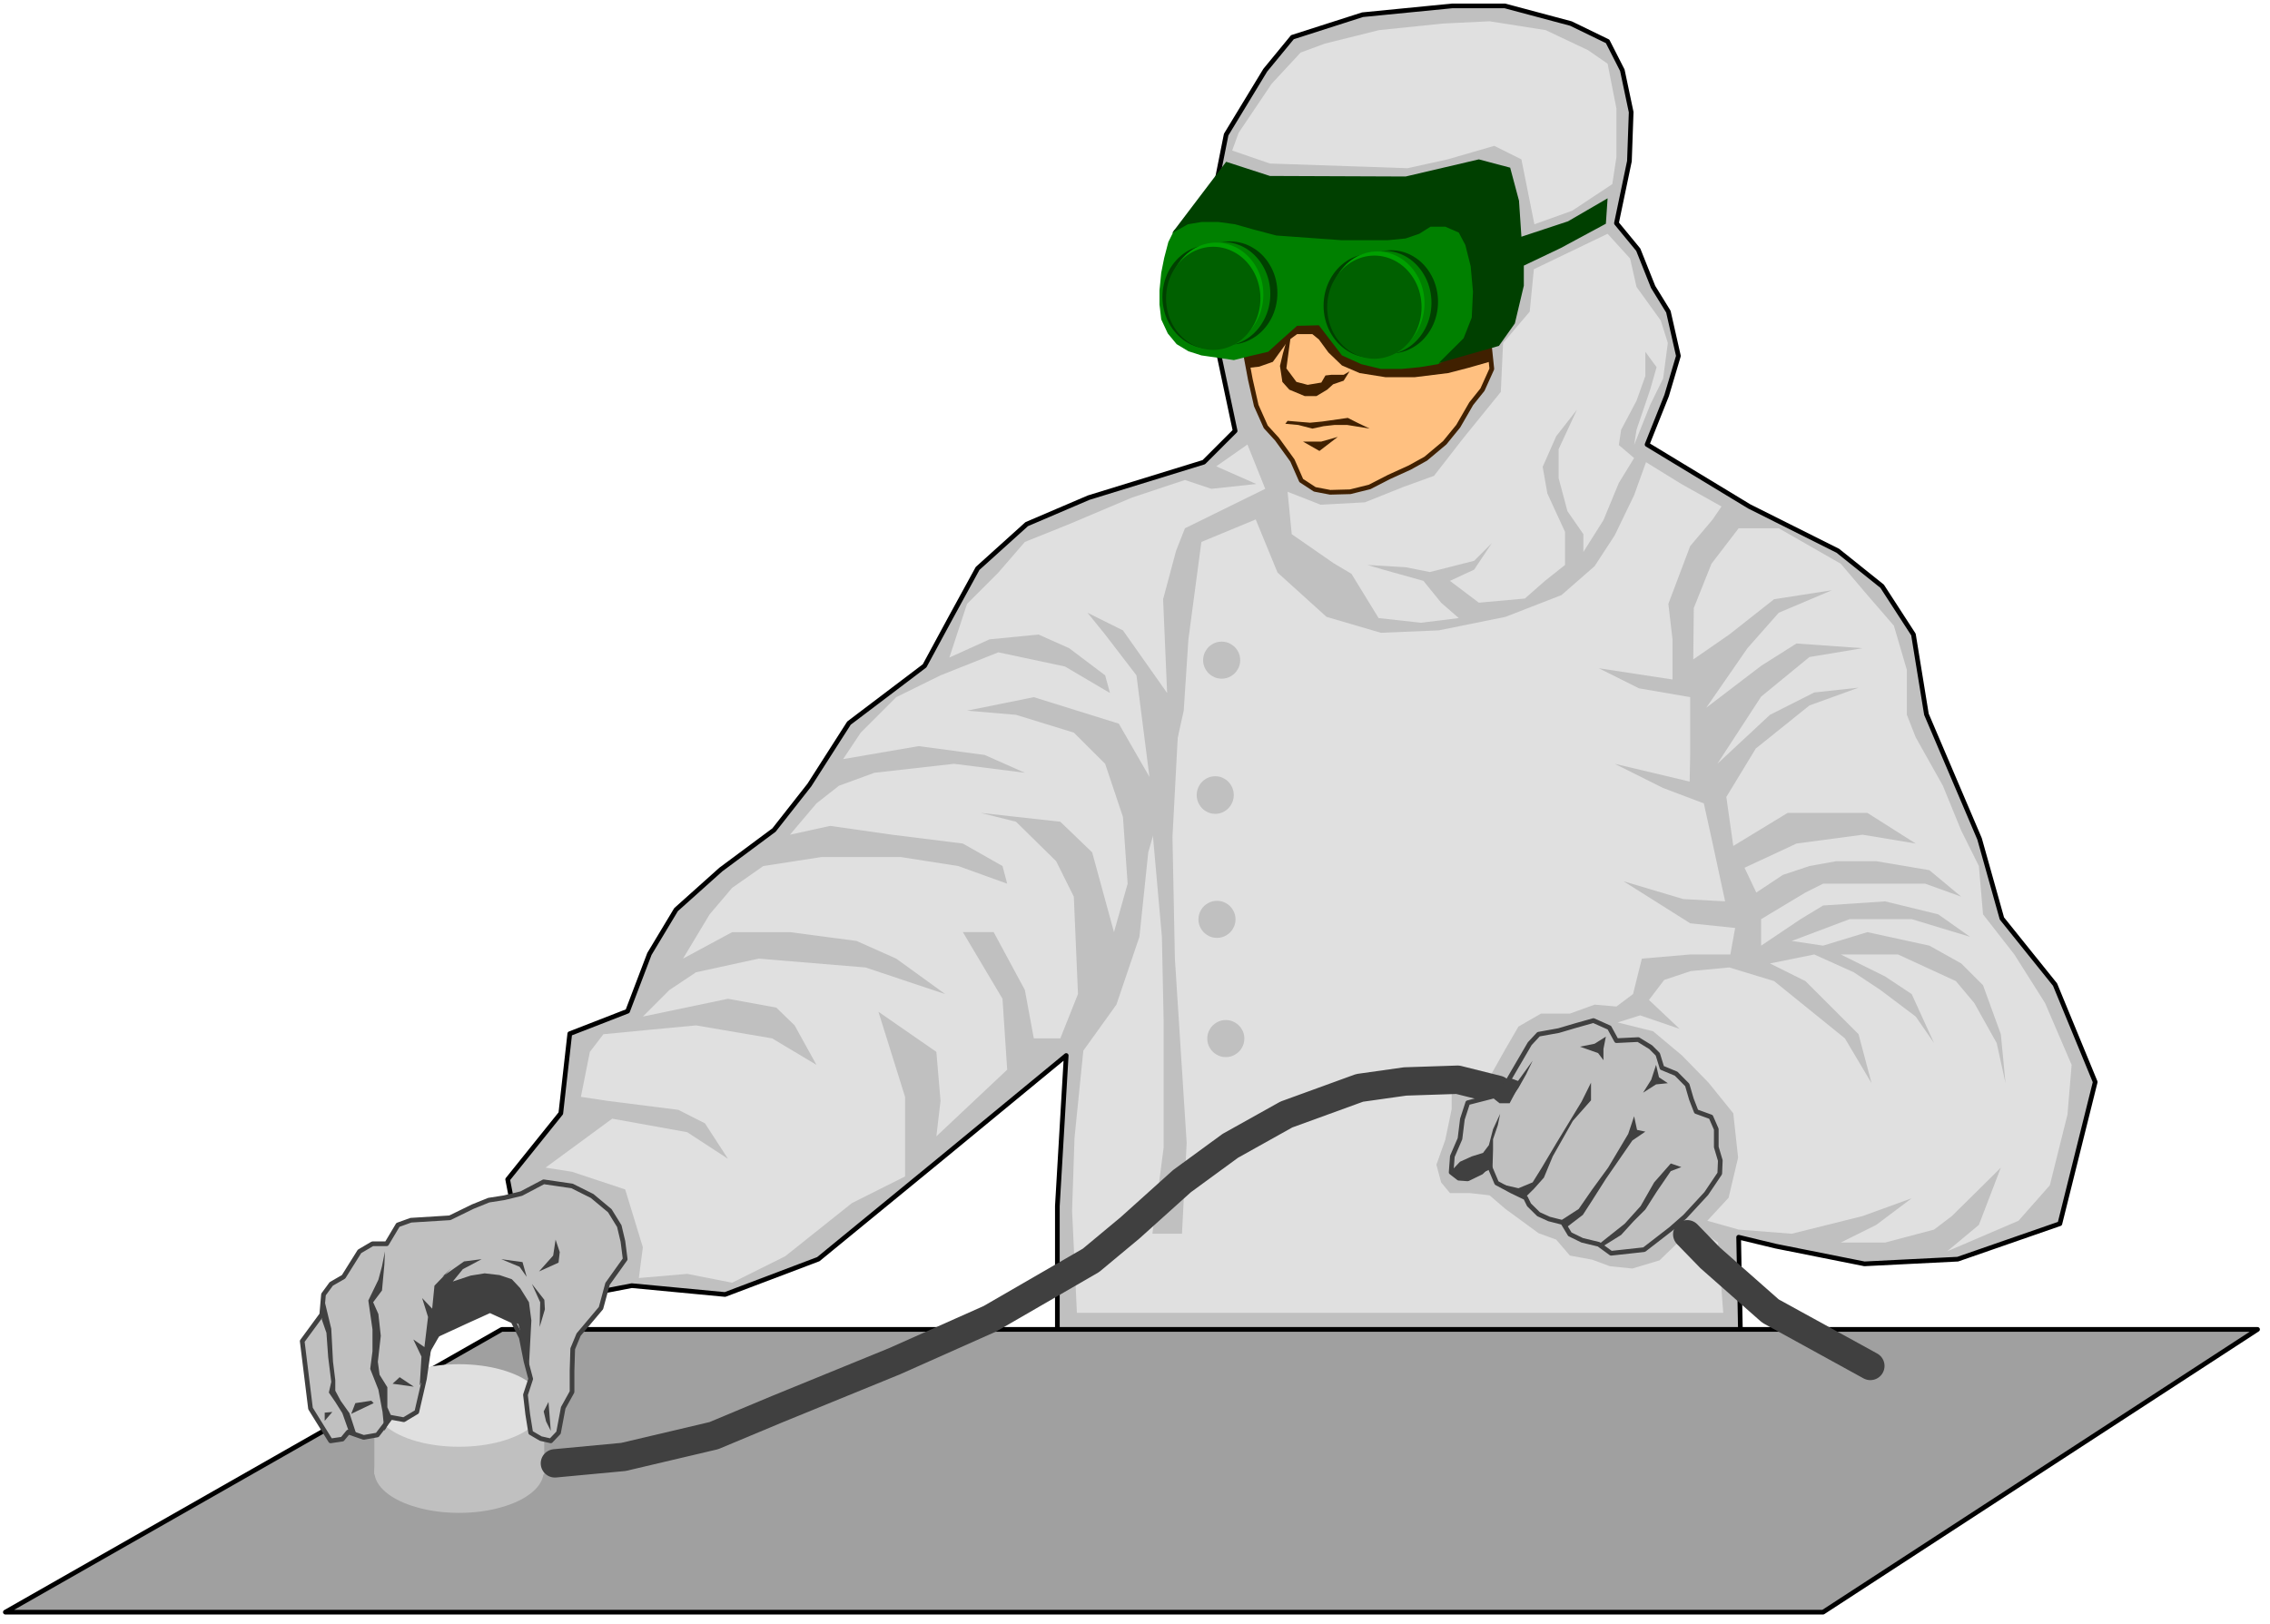 <?xml version="1.0" encoding="UTF-8" standalone="no"?>
<svg
   xmlns:ooo="http://xml.openoffice.org/svg/export"
   xmlns:dc="http://purl.org/dc/elements/1.1/"
   xmlns:cc="http://creativecommons.org/ns#"
   xmlns:rdf="http://www.w3.org/1999/02/22-rdf-syntax-ns#"
   xmlns:svg="http://www.w3.org/2000/svg"
   xmlns="http://www.w3.org/2000/svg"
   xmlns:sodipodi="http://sodipodi.sourceforge.net/DTD/sodipodi-0.dtd"
   xmlns:inkscape="http://www.inkscape.org/namespaces/inkscape"
   version="1.2"
   width="169.6mm"
   height="121.36mm"
   viewBox="0 0 16960.001 12136"
   preserveAspectRatio="xMidYMid"
   xml:space="preserve"
   id="svg202"
   sodipodi:docname="welder.svg"
   style="fill-rule:evenodd;stroke-width:28.222;stroke-linejoin:round"
   inkscape:version="0.92.5 (2060ec1f9f, 2020-04-08)"><sodipodi:namedview
   pagecolor="#ffffff"
   bordercolor="#666666"
   borderopacity="1"
   objecttolerance="10"
   gridtolerance="10"
   guidetolerance="10"
   inkscape:pageopacity="0"
   inkscape:pageshadow="2"
   inkscape:window-width="664"
   inkscape:window-height="487"
   id="namedview204"
   showgrid="false"
   inkscape:zoom="0.2102413"
   inkscape:cx="320.50394"
   inkscape:cy="229.34173"
   inkscape:window-x="0"
   inkscape:window-y="0"
   inkscape:window-maximized="0"
   inkscape:current-layer="svg202" />
 <defs
   class="ClipPathGroup"
   id="defs8">
  <clipPath
   id="presentation_clip_path"
   clipPathUnits="userSpaceOnUse">
   <rect
   x="0"
   y="0"
   width="21000"
   height="29700"
   id="rect2" />
  </clipPath>
  <clipPath
   id="presentation_clip_path_shrink"
   clipPathUnits="userSpaceOnUse">
   <rect
   x="21"
   y="29"
   width="20958"
   height="29641"
   id="rect5" />
  </clipPath>
 </defs>
 <defs
   class="TextShapeIndex"
   id="defs12">
  <g
   ooo:slide="id1"
   ooo:id-list="id3"
   id="g10" />
 </defs>
 <defs
   class="EmbeddedBulletChars"
   id="defs44">
  <g
   id="bullet-char-template-57356"
   transform="matrix(4.8828125e-4,0,0,-4.8828125e-4,0,0)">
   <path
   d="M 580,1141 1163,571 580,0 -4,571 Z"
   id="path14"
   inkscape:connector-curvature="0" />
  </g>
  <g
   id="bullet-char-template-57354"
   transform="matrix(4.8828125e-4,0,0,-4.8828125e-4,0,0)">
   <path
   d="M 8,1128 H 1137 V 0 H 8 Z"
   id="path17"
   inkscape:connector-curvature="0" />
  </g>
  <g
   id="bullet-char-template-10146"
   transform="matrix(4.8828125e-4,0,0,-4.8828125e-4,0,0)">
   <path
   d="M 174,0 602,739 174,1481 1456,739 Z M 1358,739 309,1346 659,739 Z"
   id="path20"
   inkscape:connector-curvature="0" />
  </g>
  <g
   id="bullet-char-template-10132"
   transform="matrix(4.8828125e-4,0,0,-4.8828125e-4,0,0)">
   <path
   d="M 2015,739 1276,0 H 717 l 543,543 H 174 v 393 h 1086 l -543,545 h 557 z"
   id="path23"
   inkscape:connector-curvature="0" />
  </g>
  <g
   id="bullet-char-template-10007"
   transform="matrix(4.8828125e-4,0,0,-4.8828125e-4,0,0)">
   <path
   d="m 0,-2 c -7,16 -16,29 -25,39 l 381,530 c -94,256 -141,385 -141,387 0,25 13,38 40,38 9,0 21,-2 34,-5 21,4 42,12 65,25 l 27,-13 111,-251 280,301 64,-25 24,25 c 21,-10 41,-24 62,-43 C 886,937 835,863 770,784 769,783 710,716 594,584 L 774,223 c 0,-27 -21,-55 -63,-84 l 16,-20 C 717,90 699,76 672,76 641,76 570,178 457,381 L 164,-76 c -22,-34 -53,-51 -92,-51 -42,0 -63,17 -64,51 -7,9 -10,24 -10,44 0,9 1,19 2,30 z"
   id="path26"
   inkscape:connector-curvature="0" />
  </g>
  <g
   id="bullet-char-template-10004"
   transform="matrix(4.8828125e-4,0,0,-4.8828125e-4,0,0)">
   <path
   d="M 285,-33 C 182,-33 111,30 74,156 52,228 41,333 41,471 c 0,78 14,145 41,201 34,71 87,106 158,106 53,0 88,-31 106,-94 l 23,-176 c 8,-64 28,-97 59,-98 l 735,706 c 11,11 33,17 66,17 42,0 63,-15 63,-46 V 965 c 0,-36 -10,-64 -30,-84 L 442,47 C 390,-6 338,-33 285,-33 Z"
   id="path29"
   inkscape:connector-curvature="0" />
  </g>
  <g
   id="bullet-char-template-9679"
   transform="matrix(4.8828125e-4,0,0,-4.8828125e-4,0,0)">
   <path
   d="M 813,0 C 632,0 489,54 383,161 276,268 223,411 223,592 c 0,181 53,324 160,431 106,107 249,161 430,161 179,0 323,-54 432,-161 108,-107 162,-251 162,-431 0,-180 -54,-324 -162,-431 C 1136,54 992,0 813,0 Z"
   id="path32"
   inkscape:connector-curvature="0" />
  </g>
  <g
   id="bullet-char-template-8226"
   transform="matrix(4.8828125e-4,0,0,-4.8828125e-4,0,0)">
   <path
   d="m 346,457 c -73,0 -137,26 -191,78 -54,51 -81,114 -81,188 0,73 27,136 81,188 54,52 118,78 191,78 73,0 134,-26 185,-79 51,-51 77,-114 77,-187 0,-75 -25,-137 -76,-188 -50,-52 -112,-78 -186,-78 z"
   id="path35"
   inkscape:connector-curvature="0" />
  </g>
  <g
   id="bullet-char-template-8211"
   transform="matrix(4.8828125e-4,0,0,-4.8828125e-4,0,0)">
   <path
   d="M -4,459 H 1135 V 606 H -4 Z"
   id="path38"
   inkscape:connector-curvature="0" />
  </g>
  <g
   id="bullet-char-template-61548"
   transform="matrix(4.8828125e-4,0,0,-4.8828125e-4,0,0)">
   <path
   d="m 173,740 c 0,163 58,303 173,419 116,115 255,173 419,173 163,0 302,-58 418,-173 116,-116 174,-256 174,-419 0,-163 -58,-303 -174,-418 C 1067,206 928,148 765,148 601,148 462,206 346,322 231,437 173,577 173,740 Z"
   id="path41"
   inkscape:connector-curvature="0" />
  </g>
 </defs>
 <g
   id="g49"
   transform="translate(-2020,-8782)">
  <g
   id="id2"
   class="Master_Slide">
   <g
   id="bg-id2"
   class="Background" />
   <g
   id="bo-id2"
   class="BackgroundObjects" />
  </g>
 </g>
 <g
   class="SlideGroup"
   id="g200"
   transform="translate(-2020,-8782)">
  <g
   id="g198">
   <g
   id="container-id1">
    <g
   id="id1"
   class="Slide"
   clip-path="url(#presentation_clip_path)">
     <g
   class="Page"
   id="g194">
      <g
   class="Graphic"
   id="g192">
       <g
   id="id3">
        <rect
   class="BoundingBox"
   x="2020"
   y="8782"
   width="16960"
   height="12136"
   id="rect51"
   style="fill:none;stroke:none" />
        <path
   d="m 11676,9060 524,-168 671,-66 h 392 l 494,132 274,133 110,216 66,313 -13,366 -97,464 163,198 111,278 114,185 75,331 -88,296 -146,366 764,463 661,331 331,265 234,361 97,596 397,931 167,595 397,494 300,728 -264,1059 -763,265 -697,35 -662,-132 -278,-67 13,693 H 9920 v -926 l 66,-1125 -926,763 -926,759 -697,264 -697,-66 -530,102 -295,-366 -102,-530 397,-494 67,-595 432,-168 163,-428 199,-331 335,-300 397,-295 264,-336 296,-463 565,-428 198,-366 198,-362 367,-331 463,-198 860,-265 234,-234 -133,-626 66,-631 -66,-626 66,-331 292,-481 z"
   id="path53"
   inkscape:connector-curvature="0"
   style="fill:#c0c0c0;stroke:none" />
        <path
   d="m 11676,9060 524,-168 671,-66 h 392 l 494,132 274,133 110,216 66,313 -13,366 -97,464 163,198 111,278 114,185 75,331 -88,296 -146,366 764,463 661,331 331,265 234,361 97,596 397,931 167,595 397,494 300,728 -264,1059 -763,265 -697,35 -662,-132 -278,-67 13,693 H 9920 v -926 l 66,-1125 -926,763 -926,759 -697,264 -697,-66 -530,102 -295,-366 -102,-530 397,-494 67,-595 432,-168 163,-428 199,-331 335,-300 397,-295 264,-336 296,-463 565,-428 198,-366 198,-362 367,-331 463,-198 860,-265 234,-234 -133,-626 66,-631 -66,-626 66,-331 292,-481 z"
   id="path55"
   inkscape:connector-curvature="0"
   style="fill:none;stroke:#000000;stroke-width:35;stroke-linecap:round;stroke-linejoin:round" />
        <path
   d="m 6096,17508 198,31 397,132 132,432 -30,230 361,-31 336,66 397,-198 498,-397 397,-199 v -595 l -199,-636 433,300 31,366 -31,265 529,-498 -35,-530 -296,-498 h 230 l 233,432 67,362 h 198 l 132,-331 -31,-728 -132,-265 -300,-295 -264,-66 595,66 238,229 163,596 102,-362 -35,-499 -133,-397 -234,-233 -432,-133 -366,-31 499,-101 635,198 229,398 -97,-759 -234,-305 -132,-163 265,132 330,468 -30,-701 97,-362 66,-168 600,-295 -133,-331 -233,163 299,132 -335,36 -198,-66 -397,132 -468,198 -331,133 -198,229 -234,234 -132,401 300,-136 366,-36 229,102 269,203 36,132 -336,-198 -498,-106 -432,172 -331,163 -265,265 -132,198 564,-97 494,66 300,133 -529,-67 -595,67 -265,97 -168,132 -198,234 300,-66 463,66 529,66 296,168 35,132 -366,-132 -428,-67 h -595 l -433,67 -233,163 -168,198 -199,331 367,-198 h 432 l 498,66 296,132 366,265 -596,-199 -798,-66 -468,102 -198,132 -199,199 636,-133 361,66 137,133 163,295 -331,-198 -569,-97 -330,31 -362,35 -101,132 -67,336 199,30 529,67 199,101 172,265 -305,-199 -560,-101 z"
   id="path57"
   inkscape:connector-curvature="0"
   style="fill:#e0e0e0;stroke:none" />
        <path
   d="m 14106,16423 168,-53 295,101 -229,-216 114,-150 199,-66 287,-27 335,102 529,428 199,335 -97,-366 -397,-397 -265,-132 331,-67 295,133 199,132 264,199 137,198 -167,-366 -199,-132 -331,-164 h 428 l 432,199 137,163 168,300 66,300 -35,-366 -133,-366 -163,-163 -238,-133 -463,-101 -331,101 -234,-35 432,-163 h 464 l 436,132 -238,-168 -397,-97 -463,31 -168,102 -295,198 v -198 l 331,-199 132,-66 h 763 l 269,97 -238,-198 -397,-67 h -300 l -199,36 -198,66 -199,132 -88,-185 388,-181 494,-66 397,66 -361,-229 h -596 l -406,247 -52,-366 220,-362 401,-322 367,-133 -331,36 -331,167 -393,366 327,-502 361,-296 397,-66 -494,-35 -264,167 -410,313 308,-445 234,-265 397,-168 -432,67 -335,264 -269,186 4,-384 132,-331 203,-265 h 300 l 463,265 199,234 198,229 97,331 v 335 l 66,168 203,362 137,335 132,265 31,361 234,300 229,362 199,463 -31,371 -132,529 -234,265 -534,229 238,-198 164,-428 -133,132 -233,230 -133,101 -366,97 h -331 l 265,-132 265,-199 -367,133 -529,132 -397,-31 -234,-66 159,-172 71,-300 -36,-331 -185,-229 -198,-203 -216,-181 z"
   id="path59"
   inkscape:connector-curvature="0"
   style="fill:#e0e0e0;stroke:none" />
        <path
   d="m 14031,10529 -551,265 -31,317 -199,234 -17,366 -283,349 -216,278 -229,83 -287,115 -331,18 -247,-97 31,317 313,217 133,79 203,331 317,35 282,-35 -132,-115 -132,-163 -300,-84 -119,-35 286,17 181,36 331,-84 132,-132 -132,198 -181,84 216,163 344,-31 150,-132 150,-119 v -247 l -132,-287 -35,-199 101,-229 155,-198 -137,295 v 216 l 66,247 119,172 v 133 l 150,-238 115,-278 114,-186 -114,-97 17,-114 115,-217 66,-185 v -181 l 84,115 -48,168 -102,300 -18,114 120,-300 97,-198 35,-265 -53,-168 -181,-251 -48,-212 z"
   id="path61"
   inkscape:connector-curvature="0"
   style="fill:#e0e0e0;stroke:none" />
        <path
   d="m 11274,9775 -48,132 282,97 1028,35 300,-66 348,-101 203,101 97,485 282,-101 300,-199 31,-203 v -361 l -66,-336 -146,-101 -317,-150 -419,-66 -349,17 -476,49 -406,101 -181,67 -216,233 z"
   id="path63"
   inkscape:connector-curvature="0"
   style="fill:#e0e0e0;stroke:none" />
        <path
   d="m 10996,12832 -97,728 -35,533 -132,596 -133,463 -66,631 -172,507 -247,344 -66,653 -18,543 36,763 h 4829 l -39,-525 -177,-119 -260,252 -203,61 -167,-17 -133,-49 -167,-31 -102,-119 -132,-48 -132,-97 -115,-84 -119,-102 -150,-17 h -146 l -66,-80 -35,-132 66,-185 48,-230 v -137 l 120,-35 163,-66 119,-212 97,-167 168,-97 h 216 l 185,-67 163,14 124,-93 66,-265 361,-31 h 300 l 36,-198 -336,-35 -498,-314 446,133 313,17 -93,-432 -66,-300 -304,-115 -362,-181 560,133 4,-199 v -432 l -383,-66 -300,-150 551,84 v -300 l -31,-265 163,-432 168,-199 66,-97 -300,-168 -264,-163 -89,247 -145,300 -150,230 -247,216 -419,163 -499,101 -432,18 -406,-119 -366,-331 -163,-397 z"
   id="path65"
   inkscape:connector-curvature="0"
   style="fill:#e0e0e0;stroke:none" />
        <path
   d="m 11286,13716 c 0,24 -6,48 -19,69 -12,21 -29,38 -50,50 -21,13 -45,19 -69,19 -25,0 -49,-6 -70,-19 -21,-12 -38,-29 -50,-50 -13,-21 -19,-45 -19,-69 0,-25 6,-49 19,-70 12,-21 29,-38 50,-50 21,-13 45,-19 70,-19 24,0 48,6 69,19 21,12 38,29 50,50 13,21 19,45 19,70 z"
   id="path67"
   inkscape:connector-curvature="0"
   style="fill:#c0c0c0;stroke:none" />
        <path
   d="m 11238,14724 c 0,24 -6,48 -19,70 -12,21 -29,39 -50,51 -21,13 -45,19 -69,19 -25,0 -49,-6 -70,-19 -21,-12 -38,-30 -50,-51 -13,-22 -19,-46 -19,-70 0,-25 6,-49 19,-71 12,-21 29,-39 50,-51 21,-13 45,-19 70,-19 24,0 48,6 69,19 21,12 38,30 50,51 13,22 19,46 19,71 z"
   id="path69"
   inkscape:connector-curvature="0"
   style="fill:#c0c0c0;stroke:none" />
        <path
   d="m 11251,15653 c 0,24 -6,48 -19,69 -12,21 -29,38 -50,50 -21,13 -45,19 -69,19 -25,0 -49,-6 -70,-19 -21,-12 -38,-29 -50,-50 -13,-21 -19,-45 -19,-69 0,-25 6,-49 19,-70 12,-21 29,-38 50,-50 21,-13 45,-19 70,-19 24,0 48,6 69,19 21,12 38,29 50,50 13,21 19,45 19,70 z"
   id="path71"
   inkscape:connector-curvature="0"
   style="fill:#c0c0c0;stroke:none" />
        <path
   d="m 11317,16544 c 0,24 -6,48 -19,69 -12,21 -29,38 -50,50 -21,13 -45,19 -69,19 -25,0 -49,-6 -70,-19 -21,-12 -38,-29 -50,-50 -13,-21 -19,-45 -19,-69 0,-25 6,-49 19,-70 12,-21 29,-38 50,-50 21,-13 45,-19 70,-19 24,0 48,6 69,19 21,12 38,29 50,50 13,21 19,45 19,70 z"
   id="path73"
   inkscape:connector-curvature="0"
   style="fill:#c0c0c0;stroke:none" />
        <path
   d="m 10837,13957 -57,1080 18,909 88,1377 -35,679 h -221 l 84,-644 v -949 l -13,-626 -89,-1001 z"
   id="path75"
   inkscape:connector-curvature="0"
   style="fill:#c0c0c0;stroke:none" />
        <path
   d="m 11212,10282 662,101 732,-101 h 428 l 132,1257 -70,155 -84,105 -97,168 -101,124 -142,119 -119,66 -154,70 -146,75 -145,36 -150,4 -115,-22 -101,-66 -66,-150 -115,-159 -84,-92 -71,-159 -44,-194 -114,-609 z"
   id="path77"
   inkscape:connector-curvature="0"
   style="fill:#ffc080;stroke:none" />
        <path
   d="m 11212,10282 662,101 732,-101 h 428 l 132,1257 -70,155 -84,105 -97,168 -101,124 -142,119 -119,66 -154,70 -146,75 -145,36 -150,4 -115,-22 -101,-66 -66,-150 -115,-159 -84,-92 -71,-159 -44,-194 -114,-609 z"
   id="path79"
   inkscape:connector-curvature="0"
   style="fill:none;stroke:#402000;stroke-width:35;stroke-linecap:round;stroke-linejoin:round" />
        <path
   d="m 11684,11147 -31,225 -22,163 75,101 84,22 102,-17 31,-53 44,-5 h 92 l 44,-26 -44,70 -79,27 -44,40 -80,48 h -88 l -115,-48 -52,-58 -18,-119 22,-93 z"
   id="path81"
   inkscape:connector-curvature="0"
   style="fill:#402000;stroke:none" />
        <path
   d="m 11623,11949 17,-22 168,14 92,-9 190,-27 71,36 92,44 -167,-27 h -97 l -80,9 -84,18 -105,-27 z"
   id="path83"
   inkscape:connector-curvature="0"
   style="fill:#402000;stroke:none" />
        <path
   d="m 11755,12082 h 137 l 123,-35 -137,105 z"
   id="path85"
   inkscape:connector-curvature="0"
   style="fill:#402000;stroke:none" />
        <path
   d="m 11208,10851 26,31 49,13 66,-53 66,-26 66,-9 97,-13 159,4 -198,-44 h -111 l -70,4 -75,40 -57,9 z"
   id="path87"
   inkscape:connector-curvature="0"
   style="fill:#402000;stroke:none" />
        <path
   d="m 12567,10926 -9,-106 -137,-44 -146,-18 -123,49 -124,88 111,-44 189,9 137,13 z"
   id="path89"
   inkscape:connector-curvature="0"
   style="fill:#402000;stroke:none" />
        <path
   d="m 12024,11067 71,93 110,35 119,-44 75,-128 -146,-62 -114,9 z"
   id="path91"
   inkscape:connector-curvature="0"
   style="fill:#402000;stroke:none" />
        <path
   d="m 12302,11067 -13,71 31,-58 22,-39 -62,-18 z"
   id="path93"
   inkscape:connector-curvature="0"
   style="fill:#ffc080;stroke:none" />
        <path
   d="m 12099,11050 57,-18 -26,57 44,71 -62,-27 -62,-53 z"
   id="path95"
   inkscape:connector-curvature="0"
   style="fill:#ffc080;stroke:none" />
        <path
   d="m 12284,11058 c 0,3 -1,7 -3,10 -2,4 -5,6 -9,8 -4,2 -8,3 -12,3 -4,0 -8,-1 -12,-3 -4,-2 -7,-4 -9,-8 -2,-3 -3,-7 -3,-10 0,-4 1,-8 3,-11 2,-4 5,-6 9,-8 4,-2 8,-3 12,-3 4,0 8,1 12,3 4,2 7,4 9,8 2,3 3,7 3,11 z"
   id="path97"
   inkscape:connector-curvature="0"
   style="fill:#ffc080;stroke:none" />
        <path
   d="m 11309,11041 71,92 110,36 119,-45 75,-127 -145,-62 -115,9 z"
   id="path99"
   inkscape:connector-curvature="0"
   style="fill:#402000;stroke:none" />
        <path
   d="m 11587,11041 -13,70 31,-57 22,-40 -62,-17 z"
   id="path101"
   inkscape:connector-curvature="0"
   style="fill:#ffc080;stroke:none" />
        <path
   d="m 11384,11023 58,-18 -27,58 44,70 -61,-26 -62,-53 z"
   id="path103"
   inkscape:connector-curvature="0"
   style="fill:#ffc080;stroke:none" />
        <path
   d="m 11569,11032 c 0,3 -1,7 -3,10 -2,4 -5,6 -9,8 -4,2 -8,3 -12,3 -4,0 -8,-1 -12,-3 -4,-2 -7,-4 -9,-8 -2,-3 -3,-7 -3,-10 0,-4 1,-8 3,-11 2,-4 5,-6 9,-8 4,-2 8,-3 12,-3 4,0 8,1 12,3 4,2 7,4 9,8 2,3 3,7 3,11 z"
   id="path105"
   inkscape:connector-curvature="0"
   style="fill:#ffc080;stroke:none" />
        <path
   d="m 11323,11464 35,66 70,-8 102,-36 115,-159 66,-48 h 114 l 49,40 71,97 101,97 132,57 194,31 h 217 l 251,-31 154,-40 168,-48 -35,-622 -2003,-18 z"
   id="path107"
   inkscape:connector-curvature="0"
   style="fill:#402000;stroke:none" />
        <path
   d="m 10793,10502 -44,89 -31,119 -22,110 -13,132 v 106 l 13,111 49,105 66,80 88,53 97,31 119,17 124,18 123,-31 133,-31 97,-88 119,-106 163,-4 84,110 88,115 146,66 145,35 h 155 l 136,-13 133,-22 97,-49 229,-225 v -900 l -1363,-13 -763,93 z"
   id="path109"
   inkscape:connector-curvature="0"
   style="fill:#008000;stroke:none" />
        <path
   d="m 11181,9991 327,106 1014,4 547,-128 234,62 66,247 18,269 348,-115 296,-172 -13,190 -336,181 -277,132 v 150 l -67,282 -119,168 -450,128 186,-185 61,-155 9,-194 -17,-189 -40,-159 -49,-93 -101,-44 h -110 l -84,53 -102,35 -132,13 h -163 -185 l -486,-35 -167,-44 -141,-40 -124,-17 h -128 l -101,17 -119,67 z"
   id="path111"
   inkscape:connector-curvature="0"
   style="fill:#004000;stroke:none" />
        <path
   d="m 11564,10972 c 0,67 -16,134 -47,192 -31,59 -76,108 -129,141 -54,34 -115,52 -176,52 -62,0 -123,-18 -177,-52 -53,-33 -98,-82 -129,-141 -31,-58 -47,-125 -47,-192 0,-68 16,-135 47,-193 31,-59 76,-108 129,-141 54,-34 115,-52 177,-52 61,0 122,18 176,52 53,33 98,82 129,141 31,58 47,125 47,193 z"
   id="path113"
   inkscape:connector-curvature="0"
   style="fill:#004000;stroke:none" />
        <path
   d="m 11511,10979 c 0,68 -16,134 -47,193 -31,59 -75,108 -128,142 -53,34 -114,52 -175,52 -61,0 -122,-18 -175,-52 -53,-34 -97,-83 -128,-142 -31,-59 -47,-125 -47,-193 0,-69 16,-135 47,-194 31,-59 75,-108 128,-142 53,-34 114,-52 175,-52 61,0 122,18 175,52 53,34 97,83 128,142 31,59 47,125 47,194 z"
   id="path115"
   inkscape:connector-curvature="0"
   style="fill:#008000;stroke:none" />
        <path
   d="m 12764,11038 c 0,67 -16,134 -47,192 -31,59 -75,108 -128,141 -53,34 -114,52 -175,52 -61,0 -122,-18 -175,-52 -53,-33 -97,-82 -128,-141 -31,-58 -47,-125 -47,-192 0,-68 16,-135 47,-193 31,-59 75,-108 128,-141 53,-34 114,-52 175,-52 61,0 122,18 175,52 53,33 97,82 128,141 31,58 47,125 47,193 z"
   id="path117"
   inkscape:connector-curvature="0"
   style="fill:#004000;stroke:none" />
        <path
   d="m 12715,11045 c 0,68 -16,134 -47,193 -31,59 -75,108 -128,142 -53,34 -114,52 -175,52 -61,0 -122,-18 -175,-52 -53,-34 -97,-83 -128,-142 -31,-59 -47,-125 -47,-193 0,-69 16,-135 47,-194 31,-59 75,-108 128,-142 53,-34 114,-52 175,-52 61,0 122,18 175,52 53,34 97,83 128,142 31,59 47,125 47,194 z"
   id="path119"
   inkscape:connector-curvature="0"
   style="fill:#008000;stroke:none" />
        <path
   d="m 12609,11067 c 0,68 -16,134 -47,193 -31,59 -75,108 -128,142 -53,34 -114,52 -175,52 -61,0 -122,-18 -175,-52 -53,-34 -97,-83 -128,-142 -31,-59 -47,-125 -47,-193 0,-69 16,-135 47,-194 31,-59 75,-108 128,-142 53,-34 114,-52 175,-52 61,0 122,18 175,52 53,34 97,83 128,142 31,59 47,125 47,194 z"
   id="path121"
   inkscape:connector-curvature="0"
   style="fill:#004000;stroke:none" />
        <path
   d="m 12663,11049 c 0,68 -16,134 -47,193 -31,59 -76,108 -129,142 -54,34 -115,52 -176,52 -62,0 -123,-18 -177,-52 -53,-34 -98,-83 -129,-142 -31,-59 -47,-125 -47,-193 0,-69 16,-135 47,-194 31,-59 76,-108 129,-142 54,-34 115,-52 177,-52 61,0 122,18 176,52 53,34 98,83 129,142 31,59 47,125 47,194 z"
   id="path123"
   inkscape:connector-curvature="0"
   style="fill:#00a000;stroke:none" />
        <path
   d="m 11410,11001 c 0,68 -16,134 -47,193 -31,59 -76,108 -129,142 -54,34 -115,52 -176,52 -62,0 -123,-18 -177,-52 -53,-34 -98,-83 -129,-142 -31,-59 -47,-125 -47,-193 0,-69 16,-135 47,-194 31,-59 76,-108 129,-142 54,-34 115,-52 177,-52 61,0 122,18 176,52 53,34 98,83 129,142 31,59 47,125 47,194 z"
   id="path125"
   inkscape:connector-curvature="0"
   style="fill:#004000;stroke:none" />
        <path
   d="m 11459,10983 c 0,68 -16,134 -47,193 -31,59 -76,108 -129,142 -54,34 -115,52 -176,52 -62,0 -123,-18 -177,-52 -53,-34 -98,-83 -129,-142 -31,-59 -47,-125 -47,-193 0,-69 16,-135 47,-194 31,-59 76,-108 129,-142 54,-34 115,-52 177,-52 61,0 122,18 176,52 53,34 98,83 129,142 31,59 47,125 47,194 z"
   id="path127"
   inkscape:connector-curvature="0"
   style="fill:#00a000;stroke:none" />
        <path
   d="m 11437,11012 c 0,67 -16,134 -47,192 -31,59 -76,108 -129,141 -54,34 -115,52 -176,52 -62,0 -123,-18 -177,-52 -53,-33 -98,-82 -129,-141 -31,-58 -47,-125 -47,-192 0,-68 16,-135 47,-193 31,-59 76,-108 129,-141 54,-34 115,-52 177,-52 61,0 122,18 176,52 53,33 98,82 129,141 31,58 47,125 47,193 z"
   id="path129"
   inkscape:connector-curvature="0"
   style="fill:#006000;stroke:none" />
        <path
   d="m 12641,11078 c 0,67 -16,134 -47,192 -31,59 -76,108 -129,141 -54,34 -115,52 -176,52 -62,0 -123,-18 -177,-52 -53,-33 -98,-82 -129,-141 -31,-58 -47,-125 -47,-192 0,-68 16,-135 47,-193 31,-59 76,-108 129,-141 54,-34 115,-52 177,-52 61,0 122,18 176,52 53,33 98,82 129,141 31,58 47,125 47,193 z"
   id="path131"
   inkscape:connector-curvature="0"
   style="fill:#006000;stroke:none" />
        <path
   d="m 5769,18717 h 13118 l -3246,2113 H 2060 Z"
   id="path133"
   inkscape:connector-curvature="0"
   style="fill:#a0a0a0;stroke:none" />
        <path
   d="m 5769,18717 h 13118 l -3246,2113 H 2060 Z"
   id="path135"
   inkscape:connector-curvature="0"
   style="fill:none;stroke:#000000;stroke-width:35;stroke-linecap:round;stroke-linejoin:round" />
        <path
   d="m 6082,19778 c 0,54 -29,108 -85,155 -55,47 -135,86 -231,113 -96,28 -205,42 -316,42 -112,0 -221,-14 -317,-42 -96,-27 -176,-66 -231,-113 -56,-47 -85,-101 -85,-155 0,-55 29,-109 85,-156 55,-47 135,-86 231,-113 96,-28 205,-42 317,-42 111,0 220,14 316,42 96,27 176,66 231,113 56,47 85,101 85,156 z"
   id="path137"
   inkscape:connector-curvature="0"
   style="fill:#c0c0c0;stroke:none" />
        <path
   d="m 4817,19290 h 1269 v 511 H 4817 Z"
   id="path139"
   inkscape:connector-curvature="0"
   style="fill:#c0c0c0;stroke:none" />
        <path
   d="m 6082,19286 c 0,54 -29,107 -85,154 -55,47 -135,86 -231,113 -96,27 -205,41 -316,41 -112,0 -221,-14 -317,-41 -96,-27 -176,-66 -231,-113 -56,-47 -85,-100 -85,-154 0,-55 29,-108 85,-155 55,-47 135,-86 231,-113 96,-27 205,-41 317,-41 111,0 220,14 316,41 96,27 176,66 231,113 56,47 85,100 85,155 z"
   id="path141"
   inkscape:connector-curvature="0"
   style="fill:#e0e0e0;stroke:none" />
        <path
   d="m 13211,16926 -300,-75 -393,13 -340,48 -547,199 -419,234 -361,264 -388,349 -292,243 -754,436 -714,318 -874,357 -476,199 -675,159 -512,48"
   id="path143"
   inkscape:connector-curvature="0"
   style="fill:none;stroke:#404040;stroke-width:212;stroke-linecap:round;stroke-linejoin:round" />
        <path
   d="m 15994,18990 -746,-410 -450,-397 -172,-177"
   id="path145"
   inkscape:connector-curvature="0"
   style="fill:none;stroke:#404040;stroke-width:212;stroke-linecap:round;stroke-linejoin:round" />
        <path
   d="m 6082,17614 -167,88 -128,31 -115,18 -119,48 -172,84 -291,18 -97,35 -84,141 h -106 l -97,57 -119,190 -92,53 -58,79 -13,150 -146,199 62,503 150,242 88,-13 44,-53 115,40 102,-18 101,-132 97,18 97,-58 57,-247 31,-216 66,-115 199,-92 194,-88 172,79 62,123 35,177 35,132 -39,119 17,146 22,137 75,44 75,17 58,-61 35,-186 66,-119 v -159 l 5,-163 44,-106 167,-198 49,-181 132,-185 -17,-133 -27,-114 -71,-115 -132,-110 -150,-75 z"
   id="path147"
   inkscape:connector-curvature="0"
   style="fill:#c0c0c0;stroke:none" />
        <path
   d="m 6082,17614 -167,88 -128,31 -115,18 -119,48 -172,84 -291,18 -97,35 -84,141 h -106 l -97,57 -119,190 -92,53 -58,79 -13,150 -146,199 62,503 150,242 88,-13 44,-53 115,40 102,-18 101,-132 97,18 97,-58 57,-247 31,-216 66,-115 199,-92 194,-88 172,79 62,123 35,177 35,132 -39,119 17,146 22,137 75,44 75,17 58,-61 35,-186 66,-119 v -159 l 5,-163 44,-106 167,-198 49,-181 132,-185 -17,-133 -27,-114 -71,-115 -132,-110 -150,-75 z"
   id="path149"
   inkscape:connector-curvature="0"
   style="fill:none;stroke:#404040;stroke-width:35;stroke-linecap:round;stroke-linejoin:round" />
        <path
   d="m 5156,19136 13,-216 -61,-128 83,57 27,-225 -44,-141 75,79 17,-172 128,-132 -70,66 163,-115 132,-17 -141,75 -75,92 133,-44 105,-17 111,13 92,31 62,66 66,106 18,136 -18,336 -79,-309 -216,-93 -371,177 -57,66 -49,225 z"
   id="path151"
   inkscape:connector-curvature="0"
   style="fill:#404040;stroke:none" />
        <path
   d="m 4631,19493 h 49 l -49,-150 -66,-93 -40,-75 v -79 l -17,-137 -13,-247 -49,-203 -22,133 35,101 13,181 23,185 -18,80 48,70 53,84 z"
   id="path153"
   inkscape:connector-curvature="0"
   style="fill:#404040;stroke:none" />
        <path
   d="m 4949,19378 -35,-79 v -150 l -58,-93 -13,-97 22,-194 -18,-163 -39,-88 66,-88 18,-195 4,-97 -22,111 -27,101 -75,155 31,216 v 163 l -17,132 61,155 31,167 14,141 z"
   id="path155"
   inkscape:connector-curvature="0"
   style="fill:#404040;stroke:none" />
        <path
   d="m 6118,19259 -36,71 18,75 35,70 z"
   id="path157"
   inkscape:connector-curvature="0"
   style="fill:#404040;stroke:none" />
        <path
   d="m 4953,19123 53,-49 106,71 z"
   id="path159"
   inkscape:connector-curvature="0"
   style="fill:#404040;stroke:none" />
        <path
   d="m 4644,19348 31,-80 119,-18 18,18 z"
   id="path161"
   inkscape:connector-curvature="0"
   style="fill:#404040;stroke:none" />
        <path
   d="m 4503,19334 -57,5 v 61 z"
   id="path163"
   inkscape:connector-curvature="0"
   style="fill:#404040;stroke:none" />
        <path
   d="m 5994,18377 62,137 -4,185 39,-132 -4,-71 z"
   id="path165"
   inkscape:connector-curvature="0"
   style="fill:#404040;stroke:none" />
        <path
   d="m 6171,18046 -18,119 -106,119 146,-66 9,-79 z"
   id="path167"
   inkscape:connector-curvature="0"
   style="fill:#404040;stroke:none" />
        <path
   d="m 5765,18192 137,57 53,75 -31,-110 z"
   id="path169"
   inkscape:connector-curvature="0"
   style="fill:#404040;stroke:none" />
        <path
   d="m 13797,16445 128,-36 119,53 53,97 163,-8 93,57 53,53 31,101 106,44 83,84 31,106 36,93 110,40 40,92 v 133 l 30,101 -4,97 -101,150 -159,172 -106,93 -199,154 -247,27 -92,-67 -124,-30 -92,-45 -53,-88 -102,-26 -79,-36 -71,-70 -26,-53 -102,-49 -114,-61 -58,-137 -57,57 -101,49 -67,-5 -57,-44 9,-119 57,-132 18,-146 40,-123 242,-62 221,-379 66,-71 150,-27 z"
   id="path171"
   inkscape:connector-curvature="0"
   style="fill:#c0c0c0;stroke:none" />
        <path
   d="m 13797,16445 128,-36 119,53 53,97 163,-8 93,57 53,53 31,101 106,44 83,84 31,106 36,93 110,40 40,92 v 133 l 30,101 -4,97 -101,150 -159,172 -106,93 -199,154 -247,27 -92,-67 -124,-30 -92,-45 -53,-88 -102,-26 -79,-36 -71,-70 -26,-53 -102,-49 -114,-61 -58,-137 -57,57 -101,49 -67,-5 -57,-44 9,-119 57,-132 18,-146 40,-123 242,-62 221,-379 66,-71 150,-27 z"
   id="path173"
   inkscape:connector-curvature="0"
   style="fill:none;stroke:#404040;stroke-width:35;stroke-linecap:round;stroke-linejoin:round" />
        <path
   d="m 13907,16873 -70,141 -190,313 -110,185 -66,106 -106,44 -154,-35 202,106 67,-66 75,-84 66,-159 150,-265 136,-154 z"
   id="path175"
   inkscape:connector-curvature="0"
   style="fill:#404040;stroke:none" />
        <path
   d="m 14313,17239 -62,-13 -22,-102 -44,132 -150,252 -119,163 -101,146 -150,97 66,35 115,-88 66,-102 106,-167 198,-287 z"
   id="path177"
   inkscape:connector-curvature="0"
   style="fill:#404040;stroke:none" />
        <path
   d="m 14503,17477 -124,141 -101,177 -119,132 -194,154 26,18 141,-88 93,-102 88,-88 84,-132 106,-155 79,-30 z"
   id="path179"
   inkscape:connector-curvature="0"
   style="fill:#404040;stroke:none" />
        <path
   d="m 13171,17512 4,-136 v -80 l 36,-106 17,-84 -53,115 -31,119 -44,58 -84,26 -88,40 -66,70 40,45 84,17 70,-31 z"
   id="path181"
   inkscape:connector-curvature="0"
   style="fill:#404040;stroke:none" />
        <path
   d="m 13471,16709 -49,102 -57,101 -71,102 62,-146 z"
   id="path183"
   inkscape:connector-curvature="0"
   style="fill:#404040;stroke:none" />
        <path
   d="m 14018,16529 -84,53 -110,22 136,48 40,53 v -84 z"
   id="path185"
   inkscape:connector-curvature="0"
   style="fill:#404040;stroke:none" />
        <path
   d="m 14393,16740 -36,111 -61,97 97,-62 88,-9 -66,-44 z"
   id="path187"
   inkscape:connector-curvature="0"
   style="fill:#404040;stroke:none" />
        <path
   d="m 13312,16842 71,26 -84,159 h -75 l -44,-35 z"
   id="path189"
   inkscape:connector-curvature="0"
   style="fill:#404040;stroke:none" />
       </g>
      </g>
     </g>
    </g>
   </g>
  </g>
 </g>
</svg>